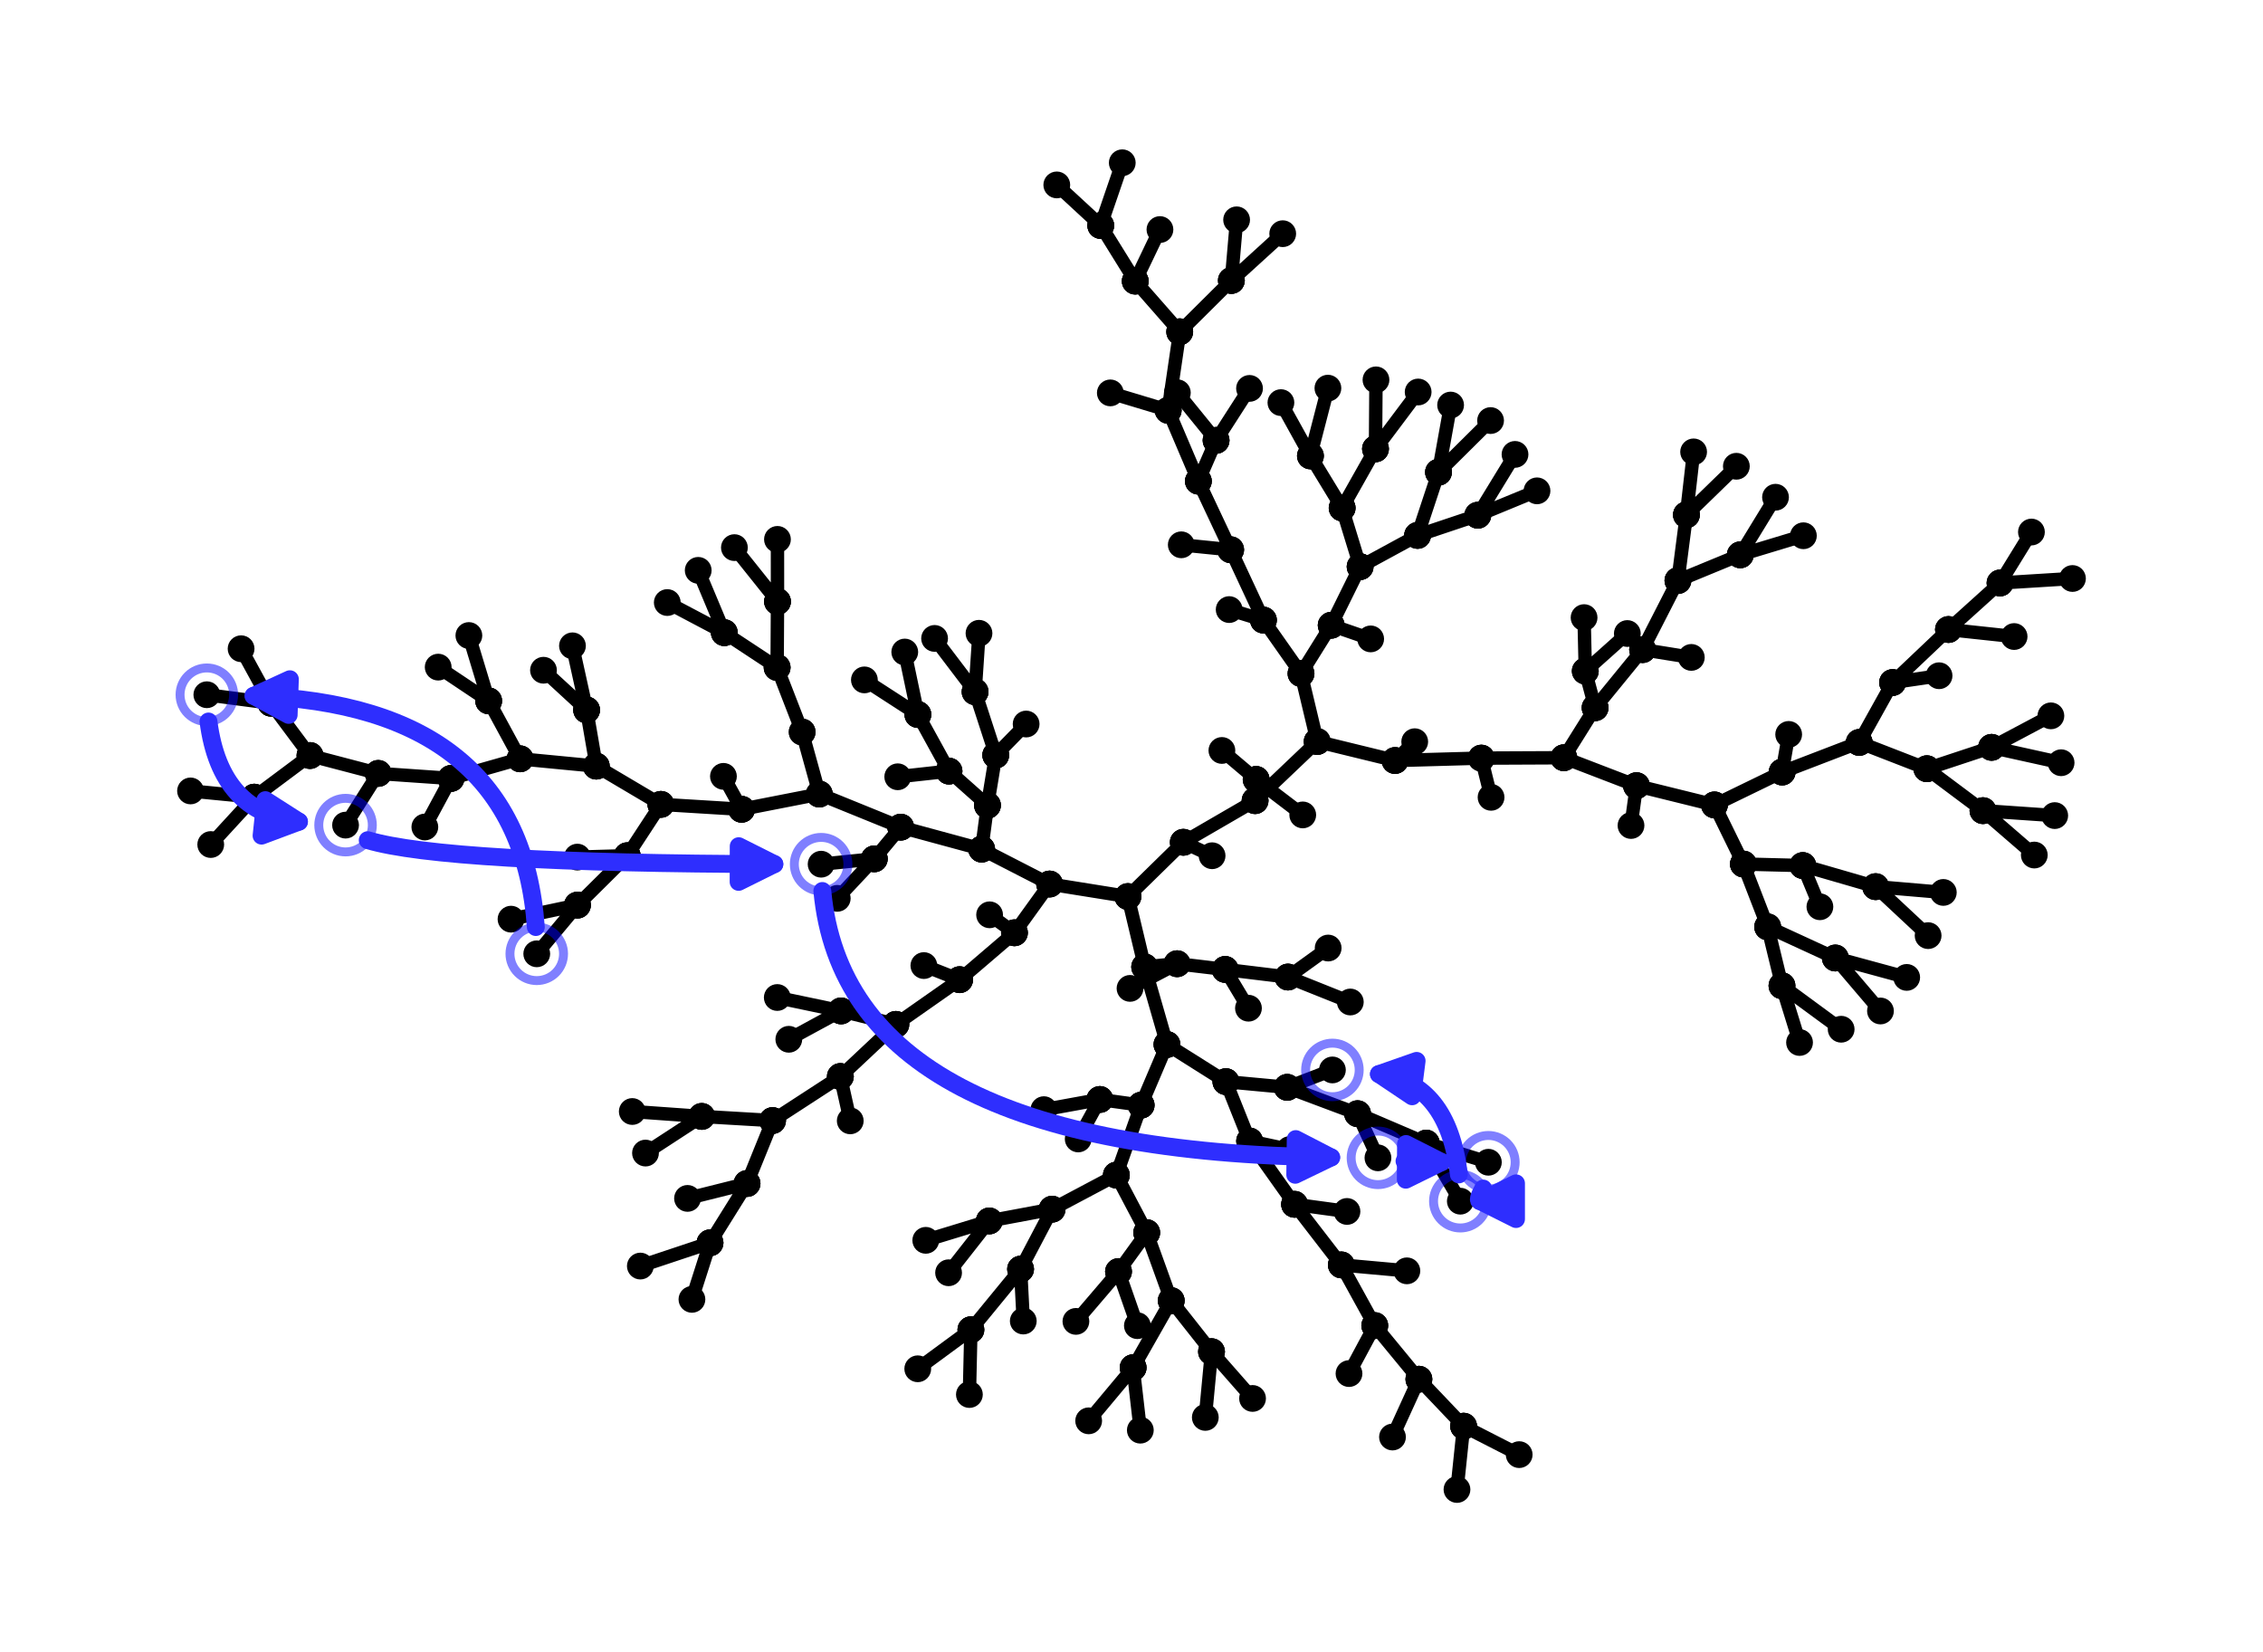 <?xml version="1.0" encoding="utf-8" standalone="no"?>
<!DOCTYPE svg PUBLIC "-//W3C//DTD SVG 1.1//EN"
  "http://www.w3.org/Graphics/SVG/1.1/DTD/svg11.dtd">
<svg height="185.04pt" version="1.1" viewBox="0 0 253.44 185.04" width="253.44pt" xmlns="http://www.w3.org/2000/svg" xmlns:xlink="http://www.w3.org/1999/xlink">
 <defs>
  <style type="text/css">*{stroke-linecap:butt;stroke-linejoin:round;}</style>
 </defs>
 <g id="figure_1">
  <g id="patch_1">
   <path d="M 0 185.04 
L 253.44 185.04 
L 253.44 0 
L 0 0 
z
" style="fill:#ffffff;"/>
  </g>
  <g id="axes_1">
   <g id="line2d_1">
    <path clip-path="url(#p4c6b7427d3)" d="M 123.278 25.258 
L 118.353 20.709 
M 123.278 25.258 
L 125.686 18.229 
M 123.278 25.258 
L 127.141 31.484 
M 223.991 65.29 
L 227.506 59.584 
M 223.991 65.29 
L 232.102 64.787 
M 223.991 65.29 
L 218.215 70.501 
M 210.059 99.298 
L 215.936 104.783 
M 210.059 99.298 
L 217.638 99.945 
M 210.059 99.298 
L 201.902 96.935 
M 108.733 148.919 
L 108.566 156.176 
M 108.733 148.919 
L 102.782 153.294 
M 108.733 148.919 
L 114.298 142.132 
M 205.546 107.29 
L 210.599 113.222 
M 205.546 107.29 
L 213.537 109.462 
M 205.546 107.29 
L 197.966 103.801 
M 126.903 153.166 
L 127.709 160.168 
M 126.903 153.166 
L 121.923 159.122 
M 126.903 153.166 
L 131.169 145.661 
M 144.241 109.422 
L 151.225 112.216 
M 144.241 109.422 
L 148.745 106.173 
M 144.241 109.422 
L 137.211 108.568 
M 135.682 151.378 
L 140.277 156.615 
M 135.682 151.378 
L 134.986 158.739 
M 135.682 151.378 
L 131.169 145.661 
M 110.792 136.735 
L 106.235 142.54 
M 110.792 136.735 
L 103.679 138.907 
M 110.792 136.735 
L 117.831 135.418 
M 223.039 83.697 
L 229.685 80.169 
M 223.039 83.697 
L 230.829 85.42 
M 223.039 83.697 
L 215.798 86.092 
M 222.078 90.787 
L 227.827 95.758 
M 222.078 90.787 
L 230.115 91.34 
M 222.078 90.787 
L 215.798 86.092 
M 127.141 31.484 
L 129.906 25.708 
M 127.141 31.484 
L 132.121 37.157 
M 137.211 108.568 
L 139.819 112.911 
M 137.211 108.568 
L 131.828 107.929 
M 137.906 31.41 
L 143.655 26.172 
M 137.906 31.41 
L 138.492 24.619 
M 137.906 31.41 
L 132.121 37.157 
M 199.568 110.396 
L 201.536 116.751 
M 199.568 110.396 
L 206.196 115.266 
M 199.568 110.396 
L 197.966 103.801 
M 163.913 159.721 
L 170.138 162.907 
M 163.913 159.721 
L 163.172 166.811 
M 163.913 159.721 
L 158.906 154.46 
M 165.506 57.703 
L 169.671 50.89 
M 165.506 57.703 
L 172.133 54.971 
M 165.506 57.703 
L 158.759 59.963 
M 136.194 49.32 
L 131.855 43.983 
M 136.194 49.32 
L 139.938 43.498 
M 136.194 49.32 
L 134.208 53.886 
M 215.798 86.092 
L 208.219 83.148 
M 154.045 50.267 
L 154.1 42.542 
M 154.045 50.267 
L 158.823 43.901 
M 154.045 50.267 
L 150.31 56.888 
M 131.169 145.661 
L 128.423 138.045 
M 218.215 70.501 
L 225.566 71.287 
M 218.215 70.501 
L 211.954 76.439 
M 114.298 142.132 
L 114.6 147.945 
M 114.298 142.132 
L 117.831 135.418 
M 194.9 62.137 
L 198.845 55.687 
M 194.9 62.137 
L 201.967 60 
M 194.9 62.137 
L 187.915 65.017 
M 211.954 76.439 
L 217.162 75.677 
M 211.954 76.439 
L 208.219 83.148 
M 161.103 52.883 
L 166.934 47.1 
M 161.103 52.883 
L 162.458 45.363 
M 161.103 52.883 
L 158.759 59.963 
M 177.543 75.155 
L 177.406 69.168 
M 177.543 75.155 
L 182.249 70.95 
M 177.543 75.155 
L 178.642 79.261 
M 146.758 51.056 
L 148.717 43.47 
M 146.758 51.056 
L 143.454 45.09 
M 146.758 51.056 
L 150.31 56.888 
M 197.966 103.801 
L 195.247 96.767 
M 132.121 37.157 
L 130.83 45.955 
M 158.906 154.46 
L 155.949 160.935 
M 158.906 154.46 
L 153.963 148.456 
M 150.31 56.888 
L 152.324 63.462 
M 131.828 107.929 
L 126.555 110.692 
M 131.828 107.929 
L 128.194 108.288 
M 117.831 135.418 
L 125.026 131.602 
M 201.902 96.935 
L 203.816 101.55 
M 201.902 96.935 
L 195.247 96.767 
M 159.73 128.017 
L 166.687 130.164 
M 159.73 128.017 
L 163.547 134.524 
M 159.73 128.017 
L 152.04 124.727 
M 188.867 57.659 
L 189.673 50.608 
M 188.867 57.659 
L 194.46 52.218 
M 188.867 57.659 
L 187.915 65.017 
M 208.219 83.148 
L 199.587 86.463 
M 158.759 59.963 
L 152.324 63.462 
M 123.177 123.131 
L 120.752 127.554 
M 123.177 123.131 
L 116.907 124.272 
M 123.177 123.131 
L 127.8 123.769 
M 195.247 96.767 
L 192.007 90.146 
M 130.83 45.955 
L 124.349 44.001 
M 130.83 45.955 
L 134.208 53.886 
M 153.963 148.456 
L 151.079 153.829 
M 153.963 148.456 
L 150.219 141.661 
M 152.324 63.462 
L 149.083 70.023 
M 134.208 53.886 
L 137.824 61.568 
M 199.587 86.463 
L 200.319 82.249 
M 199.587 86.463 
L 192.007 90.146 
M 150.219 141.661 
L 157.56 142.324 
M 150.219 141.661 
L 144.982 134.875 
M 125.265 142.404 
L 120.495 147.985 
M 125.265 142.404 
L 127.379 148.464 
M 125.265 142.404 
L 128.423 138.045 
M 187.915 65.017 
L 183.96 72.749 
M 137.824 61.568 
L 132.295 61.014 
M 137.824 61.568 
L 141.495 69.445 
M 78.59 125.031 
L 72.291 129.135 
M 78.59 125.031 
L 70.81 124.48 
M 78.59 125.031 
L 86.523 125.494 
M 28.475 89.274 
L 21.338 88.578 
M 28.475 89.274 
L 23.601 94.581 
M 28.475 89.274 
L 34.718 84.613 
M 152.04 124.727 
L 154.32 129.669 
M 152.04 124.727 
L 144.159 121.773 
M 149.083 70.023 
L 153.505 71.552 
M 149.083 70.023 
L 145.706 75.433 
M 192.007 90.146 
L 183.274 87.988 
M 79.519 139.186 
L 71.714 141.789 
M 79.519 139.186 
L 77.492 145.518 
M 79.519 139.186 
L 83.666 132.544 
M 144.982 134.875 
L 150.85 135.673 
M 144.982 134.875 
L 139.948 127.785 
M 141.495 69.445 
L 137.659 68.268 
M 141.495 69.445 
L 145.706 75.433 
M 128.423 138.045 
L 125.026 131.602 
M 83.666 132.544 
L 76.998 134.212 
M 83.666 132.544 
L 86.523 125.494 
M 183.96 72.749 
L 189.416 73.625 
M 183.96 72.749 
L 178.642 79.261 
M 144.159 121.773 
L 149.221 119.825 
M 144.159 121.773 
L 137.293 121.135 
M 145.706 75.433 
L 147.518 83.044 
M 140.68 87.29 
L 136.844 84.046 
M 140.68 87.29 
L 145.898 91.265 
M 140.68 87.29 
L 140.561 89.667 
M 139.948 127.785 
L 144.433 128.743 
M 139.948 127.785 
L 137.293 121.135 
M 183.274 87.988 
L 182.661 92.45 
M 183.274 87.988 
L 175.136 84.861 
M 178.642 79.261 
L 175.136 84.861 
M 94.195 113.214 
L 88.342 116.392 
M 94.195 113.214 
L 87.05 111.713 
M 94.195 113.214 
L 100.33 114.723 
M 175.136 84.861 
L 165.899 84.903 
M 86.523 125.494 
L 94.115 120.56 
M 30.338 78.75 
L 27.001 72.653 
M 30.338 78.75 
L 23.165 77.805 
M 30.338 78.75 
L 34.718 84.613 
M 94.115 120.56 
L 95.222 125.526 
M 94.115 120.56 
L 100.33 114.723 
M 165.899 84.903 
L 166.989 89.293 
M 165.899 84.903 
L 156.233 85.173 
M 125.026 131.602 
L 127.8 123.769 
M 54.726 78.491 
L 52.511 71.173 
M 54.726 78.491 
L 49.075 74.713 
M 54.726 78.491 
L 58.25 84.982 
M 137.293 121.135 
L 130.693 116.975 
M 64.671 101.366 
L 60.113 106.819 
M 64.671 101.366 
L 57.23 102.939 
M 64.671 101.366 
L 70.247 95.835 
M 102.796 80.02 
L 96.806 76.143 
M 102.796 80.02 
L 101.327 73.022 
M 102.796 80.02 
L 106.283 86.36 
M 109.205 77.473 
L 104.667 71.498 
M 109.205 77.473 
L 109.641 70.923 
M 109.205 77.473 
L 111.515 84.57 
M 156.233 85.173 
L 158.439 83.065 
M 156.233 85.173 
L 147.518 83.044 
M 127.8 123.769 
L 130.693 116.975 
M 147.518 83.044 
L 140.561 89.667 
M 65.696 79.509 
L 60.866 75.061 
M 65.696 79.509 
L 64.112 72.327 
M 65.696 79.509 
L 66.78 85.802 
M 130.693 116.975 
L 128.194 108.288 
M 100.33 114.723 
L 107.474 109.717 
M 140.561 89.667 
L 132.524 94.329 
M 34.718 84.613 
L 42.361 86.617 
M 87.075 67.369 
L 82.248 61.329 
M 87.075 67.369 
L 87.07 60.407 
M 87.075 67.369 
L 87.033 74.752 
M 132.524 94.329 
L 135.746 95.836 
M 132.524 94.329 
L 126.317 100.408 
M 42.361 86.617 
L 38.7 92.407 
M 42.361 86.617 
L 50.51 87.179 
M 70.247 95.835 
L 64.661 95.989 
M 70.247 95.835 
L 74.013 90.083 
M 128.194 108.288 
L 126.317 100.408 
M 81.118 70.854 
L 78.195 63.876 
M 81.118 70.854 
L 74.731 67.48 
M 81.118 70.854 
L 87.033 74.752 
M 106.283 86.36 
L 100.541 86.993 
M 106.283 86.36 
L 110.591 90.189 
M 126.317 100.408 
L 117.548 99.003 
M 50.51 87.179 
L 47.58 92.617 
M 50.51 87.179 
L 58.25 84.982 
M 58.25 84.982 
L 66.78 85.802 
M 107.474 109.717 
L 103.467 108.137 
M 107.474 109.717 
L 113.611 104.464 
M 97.916 96.182 
L 91.96 96.783 
M 97.916 96.182 
L 93.766 100.608 
M 97.916 96.182 
L 100.876 92.635 
M 111.515 84.57 
L 114.92 81.086 
M 111.515 84.57 
L 110.591 90.189 
M 66.78 85.802 
L 74.013 90.083 
M 110.591 90.189 
L 109.94 95.096 
M 113.611 104.464 
L 110.829 102.452 
M 113.611 104.464 
L 117.548 99.003 
M 74.013 90.083 
L 83.055 90.634 
M 117.548 99.003 
L 109.94 95.096 
M 83.055 90.634 
L 81.02 86.946 
M 83.055 90.634 
L 91.758 88.93 
M 109.94 95.096 
L 100.876 92.635 
M 100.876 92.635 
L 91.758 88.93 
M 87.033 74.752 
L 89.838 81.981 
M 91.758 88.93 
L 89.838 81.981 
L 89.838 81.981 
" style="fill:none;stroke:#000000;stroke-linecap:square;stroke-width:1.5;"/>
    <defs>
     <path d="M 0 1 
C 0.265 1 0.52 0.895 0.707 0.707 
C 0.895 0.52 1 0.265 1 0 
C 1 -0.265 0.895 -0.52 0.707 -0.707 
C 0.52 -0.895 0.265 -1 0 -1 
C -0.265 -1 -0.52 -0.895 -0.707 -0.707 
C -0.895 -0.52 -1 -0.265 -1 0 
C -1 0.265 -0.895 0.52 -0.707 0.707 
C -0.52 0.895 -0.265 1 0 1 
z
" id="m09262b2ebb" style="stroke:#000000;"/>
    </defs>
    <g clip-path="url(#p4c6b7427d3)">
     <use style="stroke:#000000;" x="123.278" xlink:href="#m09262b2ebb" y="25.258"/>
     <use style="stroke:#000000;" x="118.353" xlink:href="#m09262b2ebb" y="20.709"/>
     <use style="stroke:#000000;" x="123.278" xlink:href="#m09262b2ebb" y="25.258"/>
     <use style="stroke:#000000;" x="125.686" xlink:href="#m09262b2ebb" y="18.229"/>
     <use style="stroke:#000000;" x="123.278" xlink:href="#m09262b2ebb" y="25.258"/>
     <use style="stroke:#000000;" x="127.141" xlink:href="#m09262b2ebb" y="31.484"/>
     <use style="stroke:#000000;" x="223.991" xlink:href="#m09262b2ebb" y="65.29"/>
     <use style="stroke:#000000;" x="227.506" xlink:href="#m09262b2ebb" y="59.584"/>
     <use style="stroke:#000000;" x="223.991" xlink:href="#m09262b2ebb" y="65.29"/>
     <use style="stroke:#000000;" x="232.102" xlink:href="#m09262b2ebb" y="64.787"/>
     <use style="stroke:#000000;" x="223.991" xlink:href="#m09262b2ebb" y="65.29"/>
     <use style="stroke:#000000;" x="218.215" xlink:href="#m09262b2ebb" y="70.501"/>
     <use style="stroke:#000000;" x="210.059" xlink:href="#m09262b2ebb" y="99.298"/>
     <use style="stroke:#000000;" x="215.936" xlink:href="#m09262b2ebb" y="104.783"/>
     <use style="stroke:#000000;" x="210.059" xlink:href="#m09262b2ebb" y="99.298"/>
     <use style="stroke:#000000;" x="217.638" xlink:href="#m09262b2ebb" y="99.945"/>
     <use style="stroke:#000000;" x="210.059" xlink:href="#m09262b2ebb" y="99.298"/>
     <use style="stroke:#000000;" x="201.902" xlink:href="#m09262b2ebb" y="96.935"/>
     <use style="stroke:#000000;" x="108.733" xlink:href="#m09262b2ebb" y="148.919"/>
     <use style="stroke:#000000;" x="108.566" xlink:href="#m09262b2ebb" y="156.176"/>
     <use style="stroke:#000000;" x="108.733" xlink:href="#m09262b2ebb" y="148.919"/>
     <use style="stroke:#000000;" x="102.782" xlink:href="#m09262b2ebb" y="153.294"/>
     <use style="stroke:#000000;" x="108.733" xlink:href="#m09262b2ebb" y="148.919"/>
     <use style="stroke:#000000;" x="114.298" xlink:href="#m09262b2ebb" y="142.132"/>
     <use style="stroke:#000000;" x="205.546" xlink:href="#m09262b2ebb" y="107.29"/>
     <use style="stroke:#000000;" x="210.599" xlink:href="#m09262b2ebb" y="113.222"/>
     <use style="stroke:#000000;" x="205.546" xlink:href="#m09262b2ebb" y="107.29"/>
     <use style="stroke:#000000;" x="213.537" xlink:href="#m09262b2ebb" y="109.462"/>
     <use style="stroke:#000000;" x="205.546" xlink:href="#m09262b2ebb" y="107.29"/>
     <use style="stroke:#000000;" x="197.966" xlink:href="#m09262b2ebb" y="103.801"/>
     <use style="stroke:#000000;" x="126.903" xlink:href="#m09262b2ebb" y="153.166"/>
     <use style="stroke:#000000;" x="127.709" xlink:href="#m09262b2ebb" y="160.168"/>
     <use style="stroke:#000000;" x="126.903" xlink:href="#m09262b2ebb" y="153.166"/>
     <use style="stroke:#000000;" x="121.923" xlink:href="#m09262b2ebb" y="159.122"/>
     <use style="stroke:#000000;" x="126.903" xlink:href="#m09262b2ebb" y="153.166"/>
     <use style="stroke:#000000;" x="131.169" xlink:href="#m09262b2ebb" y="145.661"/>
     <use style="stroke:#000000;" x="144.241" xlink:href="#m09262b2ebb" y="109.422"/>
     <use style="stroke:#000000;" x="151.225" xlink:href="#m09262b2ebb" y="112.216"/>
     <use style="stroke:#000000;" x="144.241" xlink:href="#m09262b2ebb" y="109.422"/>
     <use style="stroke:#000000;" x="148.745" xlink:href="#m09262b2ebb" y="106.173"/>
     <use style="stroke:#000000;" x="144.241" xlink:href="#m09262b2ebb" y="109.422"/>
     <use style="stroke:#000000;" x="137.211" xlink:href="#m09262b2ebb" y="108.568"/>
     <use style="stroke:#000000;" x="135.682" xlink:href="#m09262b2ebb" y="151.378"/>
     <use style="stroke:#000000;" x="140.277" xlink:href="#m09262b2ebb" y="156.615"/>
     <use style="stroke:#000000;" x="135.682" xlink:href="#m09262b2ebb" y="151.378"/>
     <use style="stroke:#000000;" x="134.986" xlink:href="#m09262b2ebb" y="158.739"/>
     <use style="stroke:#000000;" x="135.682" xlink:href="#m09262b2ebb" y="151.378"/>
     <use style="stroke:#000000;" x="131.169" xlink:href="#m09262b2ebb" y="145.661"/>
     <use style="stroke:#000000;" x="110.792" xlink:href="#m09262b2ebb" y="136.735"/>
     <use style="stroke:#000000;" x="106.235" xlink:href="#m09262b2ebb" y="142.54"/>
     <use style="stroke:#000000;" x="110.792" xlink:href="#m09262b2ebb" y="136.735"/>
     <use style="stroke:#000000;" x="103.679" xlink:href="#m09262b2ebb" y="138.907"/>
     <use style="stroke:#000000;" x="110.792" xlink:href="#m09262b2ebb" y="136.735"/>
     <use style="stroke:#000000;" x="117.831" xlink:href="#m09262b2ebb" y="135.418"/>
     <use style="stroke:#000000;" x="223.039" xlink:href="#m09262b2ebb" y="83.697"/>
     <use style="stroke:#000000;" x="229.685" xlink:href="#m09262b2ebb" y="80.169"/>
     <use style="stroke:#000000;" x="223.039" xlink:href="#m09262b2ebb" y="83.697"/>
     <use style="stroke:#000000;" x="230.829" xlink:href="#m09262b2ebb" y="85.42"/>
     <use style="stroke:#000000;" x="223.039" xlink:href="#m09262b2ebb" y="83.697"/>
     <use style="stroke:#000000;" x="215.798" xlink:href="#m09262b2ebb" y="86.092"/>
     <use style="stroke:#000000;" x="222.078" xlink:href="#m09262b2ebb" y="90.787"/>
     <use style="stroke:#000000;" x="227.827" xlink:href="#m09262b2ebb" y="95.758"/>
     <use style="stroke:#000000;" x="222.078" xlink:href="#m09262b2ebb" y="90.787"/>
     <use style="stroke:#000000;" x="230.115" xlink:href="#m09262b2ebb" y="91.34"/>
     <use style="stroke:#000000;" x="222.078" xlink:href="#m09262b2ebb" y="90.787"/>
     <use style="stroke:#000000;" x="215.798" xlink:href="#m09262b2ebb" y="86.092"/>
     <use style="stroke:#000000;" x="127.141" xlink:href="#m09262b2ebb" y="31.484"/>
     <use style="stroke:#000000;" x="129.906" xlink:href="#m09262b2ebb" y="25.708"/>
     <use style="stroke:#000000;" x="127.141" xlink:href="#m09262b2ebb" y="31.484"/>
     <use style="stroke:#000000;" x="132.121" xlink:href="#m09262b2ebb" y="37.157"/>
     <use style="stroke:#000000;" x="137.211" xlink:href="#m09262b2ebb" y="108.568"/>
     <use style="stroke:#000000;" x="139.819" xlink:href="#m09262b2ebb" y="112.911"/>
     <use style="stroke:#000000;" x="137.211" xlink:href="#m09262b2ebb" y="108.568"/>
     <use style="stroke:#000000;" x="131.828" xlink:href="#m09262b2ebb" y="107.929"/>
     <use style="stroke:#000000;" x="137.906" xlink:href="#m09262b2ebb" y="31.41"/>
     <use style="stroke:#000000;" x="143.655" xlink:href="#m09262b2ebb" y="26.172"/>
     <use style="stroke:#000000;" x="137.906" xlink:href="#m09262b2ebb" y="31.41"/>
     <use style="stroke:#000000;" x="138.492" xlink:href="#m09262b2ebb" y="24.619"/>
     <use style="stroke:#000000;" x="137.906" xlink:href="#m09262b2ebb" y="31.41"/>
     <use style="stroke:#000000;" x="132.121" xlink:href="#m09262b2ebb" y="37.157"/>
     <use style="stroke:#000000;" x="199.568" xlink:href="#m09262b2ebb" y="110.396"/>
     <use style="stroke:#000000;" x="201.536" xlink:href="#m09262b2ebb" y="116.751"/>
     <use style="stroke:#000000;" x="199.568" xlink:href="#m09262b2ebb" y="110.396"/>
     <use style="stroke:#000000;" x="206.196" xlink:href="#m09262b2ebb" y="115.266"/>
     <use style="stroke:#000000;" x="199.568" xlink:href="#m09262b2ebb" y="110.396"/>
     <use style="stroke:#000000;" x="197.966" xlink:href="#m09262b2ebb" y="103.801"/>
     <use style="stroke:#000000;" x="163.913" xlink:href="#m09262b2ebb" y="159.721"/>
     <use style="stroke:#000000;" x="170.138" xlink:href="#m09262b2ebb" y="162.907"/>
     <use style="stroke:#000000;" x="163.913" xlink:href="#m09262b2ebb" y="159.721"/>
     <use style="stroke:#000000;" x="163.172" xlink:href="#m09262b2ebb" y="166.811"/>
     <use style="stroke:#000000;" x="163.913" xlink:href="#m09262b2ebb" y="159.721"/>
     <use style="stroke:#000000;" x="158.906" xlink:href="#m09262b2ebb" y="154.46"/>
     <use style="stroke:#000000;" x="165.506" xlink:href="#m09262b2ebb" y="57.703"/>
     <use style="stroke:#000000;" x="169.671" xlink:href="#m09262b2ebb" y="50.89"/>
     <use style="stroke:#000000;" x="165.506" xlink:href="#m09262b2ebb" y="57.703"/>
     <use style="stroke:#000000;" x="172.133" xlink:href="#m09262b2ebb" y="54.971"/>
     <use style="stroke:#000000;" x="165.506" xlink:href="#m09262b2ebb" y="57.703"/>
     <use style="stroke:#000000;" x="158.759" xlink:href="#m09262b2ebb" y="59.963"/>
     <use style="stroke:#000000;" x="136.194" xlink:href="#m09262b2ebb" y="49.32"/>
     <use style="stroke:#000000;" x="131.855" xlink:href="#m09262b2ebb" y="43.983"/>
     <use style="stroke:#000000;" x="136.194" xlink:href="#m09262b2ebb" y="49.32"/>
     <use style="stroke:#000000;" x="139.938" xlink:href="#m09262b2ebb" y="43.498"/>
     <use style="stroke:#000000;" x="136.194" xlink:href="#m09262b2ebb" y="49.32"/>
     <use style="stroke:#000000;" x="134.208" xlink:href="#m09262b2ebb" y="53.886"/>
     <use style="stroke:#000000;" x="215.798" xlink:href="#m09262b2ebb" y="86.092"/>
     <use style="stroke:#000000;" x="208.219" xlink:href="#m09262b2ebb" y="83.148"/>
     <use style="stroke:#000000;" x="154.045" xlink:href="#m09262b2ebb" y="50.267"/>
     <use style="stroke:#000000;" x="154.1" xlink:href="#m09262b2ebb" y="42.542"/>
     <use style="stroke:#000000;" x="154.045" xlink:href="#m09262b2ebb" y="50.267"/>
     <use style="stroke:#000000;" x="158.823" xlink:href="#m09262b2ebb" y="43.901"/>
     <use style="stroke:#000000;" x="154.045" xlink:href="#m09262b2ebb" y="50.267"/>
     <use style="stroke:#000000;" x="150.31" xlink:href="#m09262b2ebb" y="56.888"/>
     <use style="stroke:#000000;" x="131.169" xlink:href="#m09262b2ebb" y="145.661"/>
     <use style="stroke:#000000;" x="128.423" xlink:href="#m09262b2ebb" y="138.045"/>
     <use style="stroke:#000000;" x="218.215" xlink:href="#m09262b2ebb" y="70.501"/>
     <use style="stroke:#000000;" x="225.566" xlink:href="#m09262b2ebb" y="71.287"/>
     <use style="stroke:#000000;" x="218.215" xlink:href="#m09262b2ebb" y="70.501"/>
     <use style="stroke:#000000;" x="211.954" xlink:href="#m09262b2ebb" y="76.439"/>
     <use style="stroke:#000000;" x="114.298" xlink:href="#m09262b2ebb" y="142.132"/>
     <use style="stroke:#000000;" x="114.6" xlink:href="#m09262b2ebb" y="147.945"/>
     <use style="stroke:#000000;" x="114.298" xlink:href="#m09262b2ebb" y="142.132"/>
     <use style="stroke:#000000;" x="117.831" xlink:href="#m09262b2ebb" y="135.418"/>
     <use style="stroke:#000000;" x="194.9" xlink:href="#m09262b2ebb" y="62.137"/>
     <use style="stroke:#000000;" x="198.845" xlink:href="#m09262b2ebb" y="55.687"/>
     <use style="stroke:#000000;" x="194.9" xlink:href="#m09262b2ebb" y="62.137"/>
     <use style="stroke:#000000;" x="201.967" xlink:href="#m09262b2ebb" y="60"/>
     <use style="stroke:#000000;" x="194.9" xlink:href="#m09262b2ebb" y="62.137"/>
     <use style="stroke:#000000;" x="187.915" xlink:href="#m09262b2ebb" y="65.017"/>
     <use style="stroke:#000000;" x="211.954" xlink:href="#m09262b2ebb" y="76.439"/>
     <use style="stroke:#000000;" x="217.162" xlink:href="#m09262b2ebb" y="75.677"/>
     <use style="stroke:#000000;" x="211.954" xlink:href="#m09262b2ebb" y="76.439"/>
     <use style="stroke:#000000;" x="208.219" xlink:href="#m09262b2ebb" y="83.148"/>
     <use style="stroke:#000000;" x="161.103" xlink:href="#m09262b2ebb" y="52.883"/>
     <use style="stroke:#000000;" x="166.934" xlink:href="#m09262b2ebb" y="47.1"/>
     <use style="stroke:#000000;" x="161.103" xlink:href="#m09262b2ebb" y="52.883"/>
     <use style="stroke:#000000;" x="162.458" xlink:href="#m09262b2ebb" y="45.363"/>
     <use style="stroke:#000000;" x="161.103" xlink:href="#m09262b2ebb" y="52.883"/>
     <use style="stroke:#000000;" x="158.759" xlink:href="#m09262b2ebb" y="59.963"/>
     <use style="stroke:#000000;" x="177.543" xlink:href="#m09262b2ebb" y="75.155"/>
     <use style="stroke:#000000;" x="177.406" xlink:href="#m09262b2ebb" y="69.168"/>
     <use style="stroke:#000000;" x="177.543" xlink:href="#m09262b2ebb" y="75.155"/>
     <use style="stroke:#000000;" x="182.249" xlink:href="#m09262b2ebb" y="70.95"/>
     <use style="stroke:#000000;" x="177.543" xlink:href="#m09262b2ebb" y="75.155"/>
     <use style="stroke:#000000;" x="178.642" xlink:href="#m09262b2ebb" y="79.261"/>
     <use style="stroke:#000000;" x="146.758" xlink:href="#m09262b2ebb" y="51.056"/>
     <use style="stroke:#000000;" x="148.717" xlink:href="#m09262b2ebb" y="43.47"/>
     <use style="stroke:#000000;" x="146.758" xlink:href="#m09262b2ebb" y="51.056"/>
     <use style="stroke:#000000;" x="143.454" xlink:href="#m09262b2ebb" y="45.09"/>
     <use style="stroke:#000000;" x="146.758" xlink:href="#m09262b2ebb" y="51.056"/>
     <use style="stroke:#000000;" x="150.31" xlink:href="#m09262b2ebb" y="56.888"/>
     <use style="stroke:#000000;" x="197.966" xlink:href="#m09262b2ebb" y="103.801"/>
     <use style="stroke:#000000;" x="195.247" xlink:href="#m09262b2ebb" y="96.767"/>
     <use style="stroke:#000000;" x="132.121" xlink:href="#m09262b2ebb" y="37.157"/>
     <use style="stroke:#000000;" x="130.83" xlink:href="#m09262b2ebb" y="45.955"/>
     <use style="stroke:#000000;" x="158.906" xlink:href="#m09262b2ebb" y="154.46"/>
     <use style="stroke:#000000;" x="155.949" xlink:href="#m09262b2ebb" y="160.935"/>
     <use style="stroke:#000000;" x="158.906" xlink:href="#m09262b2ebb" y="154.46"/>
     <use style="stroke:#000000;" x="153.963" xlink:href="#m09262b2ebb" y="148.456"/>
     <use style="stroke:#000000;" x="150.31" xlink:href="#m09262b2ebb" y="56.888"/>
     <use style="stroke:#000000;" x="152.324" xlink:href="#m09262b2ebb" y="63.462"/>
     <use style="stroke:#000000;" x="131.828" xlink:href="#m09262b2ebb" y="107.929"/>
     <use style="stroke:#000000;" x="126.555" xlink:href="#m09262b2ebb" y="110.692"/>
     <use style="stroke:#000000;" x="131.828" xlink:href="#m09262b2ebb" y="107.929"/>
     <use style="stroke:#000000;" x="128.194" xlink:href="#m09262b2ebb" y="108.288"/>
     <use style="stroke:#000000;" x="117.831" xlink:href="#m09262b2ebb" y="135.418"/>
     <use style="stroke:#000000;" x="125.026" xlink:href="#m09262b2ebb" y="131.602"/>
     <use style="stroke:#000000;" x="201.902" xlink:href="#m09262b2ebb" y="96.935"/>
     <use style="stroke:#000000;" x="203.816" xlink:href="#m09262b2ebb" y="101.55"/>
     <use style="stroke:#000000;" x="201.902" xlink:href="#m09262b2ebb" y="96.935"/>
     <use style="stroke:#000000;" x="195.247" xlink:href="#m09262b2ebb" y="96.767"/>
     <use style="stroke:#000000;" x="159.73" xlink:href="#m09262b2ebb" y="128.017"/>
     <use style="stroke:#000000;" x="166.687" xlink:href="#m09262b2ebb" y="130.164"/>
     <use style="stroke:#000000;" x="159.73" xlink:href="#m09262b2ebb" y="128.017"/>
     <use style="stroke:#000000;" x="163.547" xlink:href="#m09262b2ebb" y="134.524"/>
     <use style="stroke:#000000;" x="159.73" xlink:href="#m09262b2ebb" y="128.017"/>
     <use style="stroke:#000000;" x="152.04" xlink:href="#m09262b2ebb" y="124.727"/>
     <use style="stroke:#000000;" x="188.867" xlink:href="#m09262b2ebb" y="57.659"/>
     <use style="stroke:#000000;" x="189.673" xlink:href="#m09262b2ebb" y="50.608"/>
     <use style="stroke:#000000;" x="188.867" xlink:href="#m09262b2ebb" y="57.659"/>
     <use style="stroke:#000000;" x="194.46" xlink:href="#m09262b2ebb" y="52.218"/>
     <use style="stroke:#000000;" x="188.867" xlink:href="#m09262b2ebb" y="57.659"/>
     <use style="stroke:#000000;" x="187.915" xlink:href="#m09262b2ebb" y="65.017"/>
     <use style="stroke:#000000;" x="208.219" xlink:href="#m09262b2ebb" y="83.148"/>
     <use style="stroke:#000000;" x="199.587" xlink:href="#m09262b2ebb" y="86.463"/>
     <use style="stroke:#000000;" x="158.759" xlink:href="#m09262b2ebb" y="59.963"/>
     <use style="stroke:#000000;" x="152.324" xlink:href="#m09262b2ebb" y="63.462"/>
     <use style="stroke:#000000;" x="123.177" xlink:href="#m09262b2ebb" y="123.131"/>
     <use style="stroke:#000000;" x="120.752" xlink:href="#m09262b2ebb" y="127.554"/>
     <use style="stroke:#000000;" x="123.177" xlink:href="#m09262b2ebb" y="123.131"/>
     <use style="stroke:#000000;" x="116.907" xlink:href="#m09262b2ebb" y="124.272"/>
     <use style="stroke:#000000;" x="123.177" xlink:href="#m09262b2ebb" y="123.131"/>
     <use style="stroke:#000000;" x="127.8" xlink:href="#m09262b2ebb" y="123.769"/>
     <use style="stroke:#000000;" x="195.247" xlink:href="#m09262b2ebb" y="96.767"/>
     <use style="stroke:#000000;" x="192.007" xlink:href="#m09262b2ebb" y="90.146"/>
     <use style="stroke:#000000;" x="130.83" xlink:href="#m09262b2ebb" y="45.955"/>
     <use style="stroke:#000000;" x="124.349" xlink:href="#m09262b2ebb" y="44.001"/>
     <use style="stroke:#000000;" x="130.83" xlink:href="#m09262b2ebb" y="45.955"/>
     <use style="stroke:#000000;" x="134.208" xlink:href="#m09262b2ebb" y="53.886"/>
     <use style="stroke:#000000;" x="153.963" xlink:href="#m09262b2ebb" y="148.456"/>
     <use style="stroke:#000000;" x="151.079" xlink:href="#m09262b2ebb" y="153.829"/>
     <use style="stroke:#000000;" x="153.963" xlink:href="#m09262b2ebb" y="148.456"/>
     <use style="stroke:#000000;" x="150.219" xlink:href="#m09262b2ebb" y="141.661"/>
     <use style="stroke:#000000;" x="152.324" xlink:href="#m09262b2ebb" y="63.462"/>
     <use style="stroke:#000000;" x="149.083" xlink:href="#m09262b2ebb" y="70.023"/>
     <use style="stroke:#000000;" x="134.208" xlink:href="#m09262b2ebb" y="53.886"/>
     <use style="stroke:#000000;" x="137.824" xlink:href="#m09262b2ebb" y="61.568"/>
     <use style="stroke:#000000;" x="199.587" xlink:href="#m09262b2ebb" y="86.463"/>
     <use style="stroke:#000000;" x="200.319" xlink:href="#m09262b2ebb" y="82.249"/>
     <use style="stroke:#000000;" x="199.587" xlink:href="#m09262b2ebb" y="86.463"/>
     <use style="stroke:#000000;" x="192.007" xlink:href="#m09262b2ebb" y="90.146"/>
     <use style="stroke:#000000;" x="150.219" xlink:href="#m09262b2ebb" y="141.661"/>
     <use style="stroke:#000000;" x="157.56" xlink:href="#m09262b2ebb" y="142.324"/>
     <use style="stroke:#000000;" x="150.219" xlink:href="#m09262b2ebb" y="141.661"/>
     <use style="stroke:#000000;" x="144.982" xlink:href="#m09262b2ebb" y="134.875"/>
     <use style="stroke:#000000;" x="125.265" xlink:href="#m09262b2ebb" y="142.404"/>
     <use style="stroke:#000000;" x="120.495" xlink:href="#m09262b2ebb" y="147.985"/>
     <use style="stroke:#000000;" x="125.265" xlink:href="#m09262b2ebb" y="142.404"/>
     <use style="stroke:#000000;" x="127.379" xlink:href="#m09262b2ebb" y="148.464"/>
     <use style="stroke:#000000;" x="125.265" xlink:href="#m09262b2ebb" y="142.404"/>
     <use style="stroke:#000000;" x="128.423" xlink:href="#m09262b2ebb" y="138.045"/>
     <use style="stroke:#000000;" x="187.915" xlink:href="#m09262b2ebb" y="65.017"/>
     <use style="stroke:#000000;" x="183.96" xlink:href="#m09262b2ebb" y="72.749"/>
     <use style="stroke:#000000;" x="137.824" xlink:href="#m09262b2ebb" y="61.568"/>
     <use style="stroke:#000000;" x="132.295" xlink:href="#m09262b2ebb" y="61.014"/>
     <use style="stroke:#000000;" x="137.824" xlink:href="#m09262b2ebb" y="61.568"/>
     <use style="stroke:#000000;" x="141.495" xlink:href="#m09262b2ebb" y="69.445"/>
     <use style="stroke:#000000;" x="78.59" xlink:href="#m09262b2ebb" y="125.031"/>
     <use style="stroke:#000000;" x="72.291" xlink:href="#m09262b2ebb" y="129.135"/>
     <use style="stroke:#000000;" x="78.59" xlink:href="#m09262b2ebb" y="125.031"/>
     <use style="stroke:#000000;" x="70.81" xlink:href="#m09262b2ebb" y="124.48"/>
     <use style="stroke:#000000;" x="78.59" xlink:href="#m09262b2ebb" y="125.031"/>
     <use style="stroke:#000000;" x="86.523" xlink:href="#m09262b2ebb" y="125.494"/>
     <use style="stroke:#000000;" x="28.475" xlink:href="#m09262b2ebb" y="89.274"/>
     <use style="stroke:#000000;" x="21.338" xlink:href="#m09262b2ebb" y="88.578"/>
     <use style="stroke:#000000;" x="28.475" xlink:href="#m09262b2ebb" y="89.274"/>
     <use style="stroke:#000000;" x="23.601" xlink:href="#m09262b2ebb" y="94.581"/>
     <use style="stroke:#000000;" x="28.475" xlink:href="#m09262b2ebb" y="89.274"/>
     <use style="stroke:#000000;" x="34.718" xlink:href="#m09262b2ebb" y="84.613"/>
     <use style="stroke:#000000;" x="152.04" xlink:href="#m09262b2ebb" y="124.727"/>
     <use style="stroke:#000000;" x="154.32" xlink:href="#m09262b2ebb" y="129.669"/>
     <use style="stroke:#000000;" x="152.04" xlink:href="#m09262b2ebb" y="124.727"/>
     <use style="stroke:#000000;" x="144.159" xlink:href="#m09262b2ebb" y="121.773"/>
     <use style="stroke:#000000;" x="149.083" xlink:href="#m09262b2ebb" y="70.023"/>
     <use style="stroke:#000000;" x="153.505" xlink:href="#m09262b2ebb" y="71.552"/>
     <use style="stroke:#000000;" x="149.083" xlink:href="#m09262b2ebb" y="70.023"/>
     <use style="stroke:#000000;" x="145.706" xlink:href="#m09262b2ebb" y="75.433"/>
     <use style="stroke:#000000;" x="192.007" xlink:href="#m09262b2ebb" y="90.146"/>
     <use style="stroke:#000000;" x="183.274" xlink:href="#m09262b2ebb" y="87.988"/>
     <use style="stroke:#000000;" x="79.519" xlink:href="#m09262b2ebb" y="139.186"/>
     <use style="stroke:#000000;" x="71.714" xlink:href="#m09262b2ebb" y="141.789"/>
     <use style="stroke:#000000;" x="79.519" xlink:href="#m09262b2ebb" y="139.186"/>
     <use style="stroke:#000000;" x="77.492" xlink:href="#m09262b2ebb" y="145.518"/>
     <use style="stroke:#000000;" x="79.519" xlink:href="#m09262b2ebb" y="139.186"/>
     <use style="stroke:#000000;" x="83.666" xlink:href="#m09262b2ebb" y="132.544"/>
     <use style="stroke:#000000;" x="144.982" xlink:href="#m09262b2ebb" y="134.875"/>
     <use style="stroke:#000000;" x="150.85" xlink:href="#m09262b2ebb" y="135.673"/>
     <use style="stroke:#000000;" x="144.982" xlink:href="#m09262b2ebb" y="134.875"/>
     <use style="stroke:#000000;" x="139.948" xlink:href="#m09262b2ebb" y="127.785"/>
     <use style="stroke:#000000;" x="141.495" xlink:href="#m09262b2ebb" y="69.445"/>
     <use style="stroke:#000000;" x="137.659" xlink:href="#m09262b2ebb" y="68.268"/>
     <use style="stroke:#000000;" x="141.495" xlink:href="#m09262b2ebb" y="69.445"/>
     <use style="stroke:#000000;" x="145.706" xlink:href="#m09262b2ebb" y="75.433"/>
     <use style="stroke:#000000;" x="128.423" xlink:href="#m09262b2ebb" y="138.045"/>
     <use style="stroke:#000000;" x="125.026" xlink:href="#m09262b2ebb" y="131.602"/>
     <use style="stroke:#000000;" x="83.666" xlink:href="#m09262b2ebb" y="132.544"/>
     <use style="stroke:#000000;" x="76.998" xlink:href="#m09262b2ebb" y="134.212"/>
     <use style="stroke:#000000;" x="83.666" xlink:href="#m09262b2ebb" y="132.544"/>
     <use style="stroke:#000000;" x="86.523" xlink:href="#m09262b2ebb" y="125.494"/>
     <use style="stroke:#000000;" x="183.96" xlink:href="#m09262b2ebb" y="72.749"/>
     <use style="stroke:#000000;" x="189.416" xlink:href="#m09262b2ebb" y="73.625"/>
     <use style="stroke:#000000;" x="183.96" xlink:href="#m09262b2ebb" y="72.749"/>
     <use style="stroke:#000000;" x="178.642" xlink:href="#m09262b2ebb" y="79.261"/>
     <use style="stroke:#000000;" x="144.159" xlink:href="#m09262b2ebb" y="121.773"/>
     <use style="stroke:#000000;" x="149.221" xlink:href="#m09262b2ebb" y="119.825"/>
     <use style="stroke:#000000;" x="144.159" xlink:href="#m09262b2ebb" y="121.773"/>
     <use style="stroke:#000000;" x="137.293" xlink:href="#m09262b2ebb" y="121.135"/>
     <use style="stroke:#000000;" x="145.706" xlink:href="#m09262b2ebb" y="75.433"/>
     <use style="stroke:#000000;" x="147.518" xlink:href="#m09262b2ebb" y="83.044"/>
     <use style="stroke:#000000;" x="140.68" xlink:href="#m09262b2ebb" y="87.29"/>
     <use style="stroke:#000000;" x="136.844" xlink:href="#m09262b2ebb" y="84.046"/>
     <use style="stroke:#000000;" x="140.68" xlink:href="#m09262b2ebb" y="87.29"/>
     <use style="stroke:#000000;" x="145.898" xlink:href="#m09262b2ebb" y="91.265"/>
     <use style="stroke:#000000;" x="140.68" xlink:href="#m09262b2ebb" y="87.29"/>
     <use style="stroke:#000000;" x="140.561" xlink:href="#m09262b2ebb" y="89.667"/>
     <use style="stroke:#000000;" x="139.948" xlink:href="#m09262b2ebb" y="127.785"/>
     <use style="stroke:#000000;" x="144.433" xlink:href="#m09262b2ebb" y="128.743"/>
     <use style="stroke:#000000;" x="139.948" xlink:href="#m09262b2ebb" y="127.785"/>
     <use style="stroke:#000000;" x="137.293" xlink:href="#m09262b2ebb" y="121.135"/>
     <use style="stroke:#000000;" x="183.274" xlink:href="#m09262b2ebb" y="87.988"/>
     <use style="stroke:#000000;" x="182.661" xlink:href="#m09262b2ebb" y="92.45"/>
     <use style="stroke:#000000;" x="183.274" xlink:href="#m09262b2ebb" y="87.988"/>
     <use style="stroke:#000000;" x="175.136" xlink:href="#m09262b2ebb" y="84.861"/>
     <use style="stroke:#000000;" x="178.642" xlink:href="#m09262b2ebb" y="79.261"/>
     <use style="stroke:#000000;" x="175.136" xlink:href="#m09262b2ebb" y="84.861"/>
     <use style="stroke:#000000;" x="94.195" xlink:href="#m09262b2ebb" y="113.214"/>
     <use style="stroke:#000000;" x="88.342" xlink:href="#m09262b2ebb" y="116.392"/>
     <use style="stroke:#000000;" x="94.195" xlink:href="#m09262b2ebb" y="113.214"/>
     <use style="stroke:#000000;" x="87.05" xlink:href="#m09262b2ebb" y="111.713"/>
     <use style="stroke:#000000;" x="94.195" xlink:href="#m09262b2ebb" y="113.214"/>
     <use style="stroke:#000000;" x="100.33" xlink:href="#m09262b2ebb" y="114.723"/>
     <use style="stroke:#000000;" x="175.136" xlink:href="#m09262b2ebb" y="84.861"/>
     <use style="stroke:#000000;" x="165.899" xlink:href="#m09262b2ebb" y="84.903"/>
     <use style="stroke:#000000;" x="86.523" xlink:href="#m09262b2ebb" y="125.494"/>
     <use style="stroke:#000000;" x="94.115" xlink:href="#m09262b2ebb" y="120.56"/>
     <use style="stroke:#000000;" x="30.338" xlink:href="#m09262b2ebb" y="78.75"/>
     <use style="stroke:#000000;" x="27.001" xlink:href="#m09262b2ebb" y="72.653"/>
     <use style="stroke:#000000;" x="30.338" xlink:href="#m09262b2ebb" y="78.75"/>
     <use style="stroke:#000000;" x="23.165" xlink:href="#m09262b2ebb" y="77.805"/>
     <use style="stroke:#000000;" x="30.338" xlink:href="#m09262b2ebb" y="78.75"/>
     <use style="stroke:#000000;" x="34.718" xlink:href="#m09262b2ebb" y="84.613"/>
     <use style="stroke:#000000;" x="94.115" xlink:href="#m09262b2ebb" y="120.56"/>
     <use style="stroke:#000000;" x="95.222" xlink:href="#m09262b2ebb" y="125.526"/>
     <use style="stroke:#000000;" x="94.115" xlink:href="#m09262b2ebb" y="120.56"/>
     <use style="stroke:#000000;" x="100.33" xlink:href="#m09262b2ebb" y="114.723"/>
     <use style="stroke:#000000;" x="165.899" xlink:href="#m09262b2ebb" y="84.903"/>
     <use style="stroke:#000000;" x="166.989" xlink:href="#m09262b2ebb" y="89.293"/>
     <use style="stroke:#000000;" x="165.899" xlink:href="#m09262b2ebb" y="84.903"/>
     <use style="stroke:#000000;" x="156.233" xlink:href="#m09262b2ebb" y="85.173"/>
     <use style="stroke:#000000;" x="125.026" xlink:href="#m09262b2ebb" y="131.602"/>
     <use style="stroke:#000000;" x="127.8" xlink:href="#m09262b2ebb" y="123.769"/>
     <use style="stroke:#000000;" x="54.726" xlink:href="#m09262b2ebb" y="78.491"/>
     <use style="stroke:#000000;" x="52.511" xlink:href="#m09262b2ebb" y="71.173"/>
     <use style="stroke:#000000;" x="54.726" xlink:href="#m09262b2ebb" y="78.491"/>
     <use style="stroke:#000000;" x="49.075" xlink:href="#m09262b2ebb" y="74.713"/>
     <use style="stroke:#000000;" x="54.726" xlink:href="#m09262b2ebb" y="78.491"/>
     <use style="stroke:#000000;" x="58.25" xlink:href="#m09262b2ebb" y="84.982"/>
     <use style="stroke:#000000;" x="137.293" xlink:href="#m09262b2ebb" y="121.135"/>
     <use style="stroke:#000000;" x="130.693" xlink:href="#m09262b2ebb" y="116.975"/>
     <use style="stroke:#000000;" x="64.671" xlink:href="#m09262b2ebb" y="101.366"/>
     <use style="stroke:#000000;" x="60.113" xlink:href="#m09262b2ebb" y="106.819"/>
     <use style="stroke:#000000;" x="64.671" xlink:href="#m09262b2ebb" y="101.366"/>
     <use style="stroke:#000000;" x="57.23" xlink:href="#m09262b2ebb" y="102.939"/>
     <use style="stroke:#000000;" x="64.671" xlink:href="#m09262b2ebb" y="101.366"/>
     <use style="stroke:#000000;" x="70.247" xlink:href="#m09262b2ebb" y="95.835"/>
     <use style="stroke:#000000;" x="102.796" xlink:href="#m09262b2ebb" y="80.02"/>
     <use style="stroke:#000000;" x="96.806" xlink:href="#m09262b2ebb" y="76.143"/>
     <use style="stroke:#000000;" x="102.796" xlink:href="#m09262b2ebb" y="80.02"/>
     <use style="stroke:#000000;" x="101.327" xlink:href="#m09262b2ebb" y="73.022"/>
     <use style="stroke:#000000;" x="102.796" xlink:href="#m09262b2ebb" y="80.02"/>
     <use style="stroke:#000000;" x="106.283" xlink:href="#m09262b2ebb" y="86.36"/>
     <use style="stroke:#000000;" x="109.205" xlink:href="#m09262b2ebb" y="77.473"/>
     <use style="stroke:#000000;" x="104.667" xlink:href="#m09262b2ebb" y="71.498"/>
     <use style="stroke:#000000;" x="109.205" xlink:href="#m09262b2ebb" y="77.473"/>
     <use style="stroke:#000000;" x="109.641" xlink:href="#m09262b2ebb" y="70.923"/>
     <use style="stroke:#000000;" x="109.205" xlink:href="#m09262b2ebb" y="77.473"/>
     <use style="stroke:#000000;" x="111.515" xlink:href="#m09262b2ebb" y="84.57"/>
     <use style="stroke:#000000;" x="156.233" xlink:href="#m09262b2ebb" y="85.173"/>
     <use style="stroke:#000000;" x="158.439" xlink:href="#m09262b2ebb" y="83.065"/>
     <use style="stroke:#000000;" x="156.233" xlink:href="#m09262b2ebb" y="85.173"/>
     <use style="stroke:#000000;" x="147.518" xlink:href="#m09262b2ebb" y="83.044"/>
     <use style="stroke:#000000;" x="127.8" xlink:href="#m09262b2ebb" y="123.769"/>
     <use style="stroke:#000000;" x="130.693" xlink:href="#m09262b2ebb" y="116.975"/>
     <use style="stroke:#000000;" x="147.518" xlink:href="#m09262b2ebb" y="83.044"/>
     <use style="stroke:#000000;" x="140.561" xlink:href="#m09262b2ebb" y="89.667"/>
     <use style="stroke:#000000;" x="65.696" xlink:href="#m09262b2ebb" y="79.509"/>
     <use style="stroke:#000000;" x="60.866" xlink:href="#m09262b2ebb" y="75.061"/>
     <use style="stroke:#000000;" x="65.696" xlink:href="#m09262b2ebb" y="79.509"/>
     <use style="stroke:#000000;" x="64.112" xlink:href="#m09262b2ebb" y="72.327"/>
     <use style="stroke:#000000;" x="65.696" xlink:href="#m09262b2ebb" y="79.509"/>
     <use style="stroke:#000000;" x="66.78" xlink:href="#m09262b2ebb" y="85.802"/>
     <use style="stroke:#000000;" x="130.693" xlink:href="#m09262b2ebb" y="116.975"/>
     <use style="stroke:#000000;" x="128.194" xlink:href="#m09262b2ebb" y="108.288"/>
     <use style="stroke:#000000;" x="100.33" xlink:href="#m09262b2ebb" y="114.723"/>
     <use style="stroke:#000000;" x="107.474" xlink:href="#m09262b2ebb" y="109.717"/>
     <use style="stroke:#000000;" x="140.561" xlink:href="#m09262b2ebb" y="89.667"/>
     <use style="stroke:#000000;" x="132.524" xlink:href="#m09262b2ebb" y="94.329"/>
     <use style="stroke:#000000;" x="34.718" xlink:href="#m09262b2ebb" y="84.613"/>
     <use style="stroke:#000000;" x="42.361" xlink:href="#m09262b2ebb" y="86.617"/>
     <use style="stroke:#000000;" x="87.075" xlink:href="#m09262b2ebb" y="67.369"/>
     <use style="stroke:#000000;" x="82.248" xlink:href="#m09262b2ebb" y="61.329"/>
     <use style="stroke:#000000;" x="87.075" xlink:href="#m09262b2ebb" y="67.369"/>
     <use style="stroke:#000000;" x="87.07" xlink:href="#m09262b2ebb" y="60.407"/>
     <use style="stroke:#000000;" x="87.075" xlink:href="#m09262b2ebb" y="67.369"/>
     <use style="stroke:#000000;" x="87.033" xlink:href="#m09262b2ebb" y="74.752"/>
     <use style="stroke:#000000;" x="132.524" xlink:href="#m09262b2ebb" y="94.329"/>
     <use style="stroke:#000000;" x="135.746" xlink:href="#m09262b2ebb" y="95.836"/>
     <use style="stroke:#000000;" x="132.524" xlink:href="#m09262b2ebb" y="94.329"/>
     <use style="stroke:#000000;" x="126.317" xlink:href="#m09262b2ebb" y="100.408"/>
     <use style="stroke:#000000;" x="42.361" xlink:href="#m09262b2ebb" y="86.617"/>
     <use style="stroke:#000000;" x="38.7" xlink:href="#m09262b2ebb" y="92.407"/>
     <use style="stroke:#000000;" x="42.361" xlink:href="#m09262b2ebb" y="86.617"/>
     <use style="stroke:#000000;" x="50.51" xlink:href="#m09262b2ebb" y="87.179"/>
     <use style="stroke:#000000;" x="70.247" xlink:href="#m09262b2ebb" y="95.835"/>
     <use style="stroke:#000000;" x="64.661" xlink:href="#m09262b2ebb" y="95.989"/>
     <use style="stroke:#000000;" x="70.247" xlink:href="#m09262b2ebb" y="95.835"/>
     <use style="stroke:#000000;" x="74.013" xlink:href="#m09262b2ebb" y="90.083"/>
     <use style="stroke:#000000;" x="128.194" xlink:href="#m09262b2ebb" y="108.288"/>
     <use style="stroke:#000000;" x="126.317" xlink:href="#m09262b2ebb" y="100.408"/>
     <use style="stroke:#000000;" x="81.118" xlink:href="#m09262b2ebb" y="70.854"/>
     <use style="stroke:#000000;" x="78.195" xlink:href="#m09262b2ebb" y="63.876"/>
     <use style="stroke:#000000;" x="81.118" xlink:href="#m09262b2ebb" y="70.854"/>
     <use style="stroke:#000000;" x="74.731" xlink:href="#m09262b2ebb" y="67.48"/>
     <use style="stroke:#000000;" x="81.118" xlink:href="#m09262b2ebb" y="70.854"/>
     <use style="stroke:#000000;" x="87.033" xlink:href="#m09262b2ebb" y="74.752"/>
     <use style="stroke:#000000;" x="106.283" xlink:href="#m09262b2ebb" y="86.36"/>
     <use style="stroke:#000000;" x="100.541" xlink:href="#m09262b2ebb" y="86.993"/>
     <use style="stroke:#000000;" x="106.283" xlink:href="#m09262b2ebb" y="86.36"/>
     <use style="stroke:#000000;" x="110.591" xlink:href="#m09262b2ebb" y="90.189"/>
     <use style="stroke:#000000;" x="126.317" xlink:href="#m09262b2ebb" y="100.408"/>
     <use style="stroke:#000000;" x="117.548" xlink:href="#m09262b2ebb" y="99.003"/>
     <use style="stroke:#000000;" x="50.51" xlink:href="#m09262b2ebb" y="87.179"/>
     <use style="stroke:#000000;" x="47.58" xlink:href="#m09262b2ebb" y="92.617"/>
     <use style="stroke:#000000;" x="50.51" xlink:href="#m09262b2ebb" y="87.179"/>
     <use style="stroke:#000000;" x="58.25" xlink:href="#m09262b2ebb" y="84.982"/>
     <use style="stroke:#000000;" x="58.25" xlink:href="#m09262b2ebb" y="84.982"/>
     <use style="stroke:#000000;" x="66.78" xlink:href="#m09262b2ebb" y="85.802"/>
     <use style="stroke:#000000;" x="107.474" xlink:href="#m09262b2ebb" y="109.717"/>
     <use style="stroke:#000000;" x="103.467" xlink:href="#m09262b2ebb" y="108.137"/>
     <use style="stroke:#000000;" x="107.474" xlink:href="#m09262b2ebb" y="109.717"/>
     <use style="stroke:#000000;" x="113.611" xlink:href="#m09262b2ebb" y="104.464"/>
     <use style="stroke:#000000;" x="97.916" xlink:href="#m09262b2ebb" y="96.182"/>
     <use style="stroke:#000000;" x="91.96" xlink:href="#m09262b2ebb" y="96.783"/>
     <use style="stroke:#000000;" x="97.916" xlink:href="#m09262b2ebb" y="96.182"/>
     <use style="stroke:#000000;" x="93.766" xlink:href="#m09262b2ebb" y="100.608"/>
     <use style="stroke:#000000;" x="97.916" xlink:href="#m09262b2ebb" y="96.182"/>
     <use style="stroke:#000000;" x="100.876" xlink:href="#m09262b2ebb" y="92.635"/>
     <use style="stroke:#000000;" x="111.515" xlink:href="#m09262b2ebb" y="84.57"/>
     <use style="stroke:#000000;" x="114.92" xlink:href="#m09262b2ebb" y="81.086"/>
     <use style="stroke:#000000;" x="111.515" xlink:href="#m09262b2ebb" y="84.57"/>
     <use style="stroke:#000000;" x="110.591" xlink:href="#m09262b2ebb" y="90.189"/>
     <use style="stroke:#000000;" x="66.78" xlink:href="#m09262b2ebb" y="85.802"/>
     <use style="stroke:#000000;" x="74.013" xlink:href="#m09262b2ebb" y="90.083"/>
     <use style="stroke:#000000;" x="110.591" xlink:href="#m09262b2ebb" y="90.189"/>
     <use style="stroke:#000000;" x="109.94" xlink:href="#m09262b2ebb" y="95.096"/>
     <use style="stroke:#000000;" x="113.611" xlink:href="#m09262b2ebb" y="104.464"/>
     <use style="stroke:#000000;" x="110.829" xlink:href="#m09262b2ebb" y="102.452"/>
     <use style="stroke:#000000;" x="113.611" xlink:href="#m09262b2ebb" y="104.464"/>
     <use style="stroke:#000000;" x="117.548" xlink:href="#m09262b2ebb" y="99.003"/>
     <use style="stroke:#000000;" x="74.013" xlink:href="#m09262b2ebb" y="90.083"/>
     <use style="stroke:#000000;" x="83.055" xlink:href="#m09262b2ebb" y="90.634"/>
     <use style="stroke:#000000;" x="117.548" xlink:href="#m09262b2ebb" y="99.003"/>
     <use style="stroke:#000000;" x="109.94" xlink:href="#m09262b2ebb" y="95.096"/>
     <use style="stroke:#000000;" x="83.055" xlink:href="#m09262b2ebb" y="90.634"/>
     <use style="stroke:#000000;" x="81.02" xlink:href="#m09262b2ebb" y="86.946"/>
     <use style="stroke:#000000;" x="83.055" xlink:href="#m09262b2ebb" y="90.634"/>
     <use style="stroke:#000000;" x="91.758" xlink:href="#m09262b2ebb" y="88.93"/>
     <use style="stroke:#000000;" x="109.94" xlink:href="#m09262b2ebb" y="95.096"/>
     <use style="stroke:#000000;" x="100.876" xlink:href="#m09262b2ebb" y="92.635"/>
     <use style="stroke:#000000;" x="100.876" xlink:href="#m09262b2ebb" y="92.635"/>
     <use style="stroke:#000000;" x="91.758" xlink:href="#m09262b2ebb" y="88.93"/>
     <use style="stroke:#000000;" x="87.033" xlink:href="#m09262b2ebb" y="74.752"/>
     <use style="stroke:#000000;" x="89.838" xlink:href="#m09262b2ebb" y="81.981"/>
     <use style="stroke:#000000;" x="91.758" xlink:href="#m09262b2ebb" y="88.93"/>
     <use style="stroke:#000000;" x="89.838" xlink:href="#m09262b2ebb" y="81.981"/>
    </g>
   </g>
   <g id="PathCollection_1">
    <path clip-path="url(#p4c6b7427d3)" d="M 60.113 109.819 
C 60.909 109.819 61.672 109.503 62.234 108.941 
C 62.797 108.378 63.113 107.615 63.113 106.819 
C 63.113 106.024 62.797 105.261 62.234 104.698 
C 61.672 104.135 60.909 103.819 60.113 103.819 
C 59.317 103.819 58.554 104.135 57.992 104.698 
C 57.429 105.261 57.113 106.024 57.113 106.819 
C 57.113 107.615 57.429 108.378 57.992 108.941 
C 58.554 109.503 59.317 109.819 60.113 109.819 
z
" style="fill:none;stroke:#0000ff;stroke-opacity:0.5;"/>
   </g>
   <g id="PathCollection_2">
    <path clip-path="url(#p4c6b7427d3)" d="M 23.165 80.805 
C 23.961 80.805 24.724 80.489 25.287 79.926 
C 25.849 79.363 26.165 78.6 26.165 77.805 
C 26.165 77.009 25.849 76.246 25.287 75.683 
C 24.724 75.121 23.961 74.805 23.165 74.805 
C 22.37 74.805 21.607 75.121 21.044 75.683 
C 20.481 76.246 20.165 77.009 20.165 77.805 
C 20.165 78.6 20.481 79.363 21.044 79.926 
C 21.607 80.489 22.37 80.805 23.165 80.805 
z
" style="fill:none;stroke:#0000ff;stroke-opacity:0.5;"/>
   </g>
   <g id="PathCollection_3">
    <path clip-path="url(#p4c6b7427d3)" d="M 38.7 95.407 
C 39.495 95.407 40.259 95.091 40.821 94.528 
C 41.384 93.965 41.7 93.202 41.7 92.407 
C 41.7 91.611 41.384 90.848 40.821 90.285 
C 40.259 89.723 39.495 89.407 38.7 89.407 
C 37.904 89.407 37.141 89.723 36.578 90.285 
C 36.016 90.848 35.7 91.611 35.7 92.407 
C 35.7 93.202 36.016 93.965 36.578 94.528 
C 37.141 95.091 37.904 95.407 38.7 95.407 
z
" style="fill:none;stroke:#0000ff;stroke-opacity:0.5;"/>
   </g>
   <g id="PathCollection_4">
    <path clip-path="url(#p4c6b7427d3)" d="M 91.96 99.783 
C 92.756 99.783 93.519 99.467 94.081 98.905 
C 94.644 98.342 94.96 97.579 94.96 96.783 
C 94.96 95.988 94.644 95.225 94.081 94.662 
C 93.519 94.1 92.756 93.783 91.96 93.783 
C 91.165 93.783 90.401 94.1 89.839 94.662 
C 89.276 95.225 88.96 95.988 88.96 96.783 
C 88.96 97.579 89.276 98.342 89.839 98.905 
C 90.401 99.467 91.165 99.783 91.96 99.783 
z
" style="fill:none;stroke:#0000ff;stroke-opacity:0.5;"/>
   </g>
   <g id="PathCollection_5">
    <path clip-path="url(#p4c6b7427d3)" d="M 154.32 132.669 
C 155.115 132.669 155.878 132.353 156.441 131.791 
C 157.003 131.228 157.32 130.465 157.32 129.669 
C 157.32 128.874 157.003 128.111 156.441 127.548 
C 155.878 126.986 155.115 126.669 154.32 126.669 
C 153.524 126.669 152.761 126.986 152.198 127.548 
C 151.636 128.111 151.32 128.874 151.32 129.669 
C 151.32 130.465 151.636 131.228 152.198 131.791 
C 152.761 132.353 153.524 132.669 154.32 132.669 
z
" style="fill:none;stroke:#0000ff;stroke-opacity:0.5;"/>
   </g>
   <g id="PathCollection_6">
    <path clip-path="url(#p4c6b7427d3)" d="M 166.687 133.164 
C 167.482 133.164 168.245 132.848 168.808 132.286 
C 169.371 131.723 169.687 130.96 169.687 130.164 
C 169.687 129.369 169.371 128.606 168.808 128.043 
C 168.245 127.481 167.482 127.164 166.687 127.164 
C 165.891 127.164 165.128 127.481 164.565 128.043 
C 164.003 128.606 163.687 129.369 163.687 130.164 
C 163.687 130.96 164.003 131.723 164.565 132.286 
C 165.128 132.848 165.891 133.164 166.687 133.164 
z
" style="fill:none;stroke:#0000ff;stroke-opacity:0.5;"/>
   </g>
   <g id="PathCollection_7">
    <path clip-path="url(#p4c6b7427d3)" d="M 163.547 137.524 
C 164.342 137.524 165.106 137.208 165.668 136.645 
C 166.231 136.082 166.547 135.319 166.547 134.524 
C 166.547 133.728 166.231 132.965 165.668 132.402 
C 165.106 131.84 164.342 131.524 163.547 131.524 
C 162.751 131.524 161.988 131.84 161.426 132.402 
C 160.863 132.965 160.547 133.728 160.547 134.524 
C 160.547 135.319 160.863 136.082 161.426 136.645 
C 161.988 137.208 162.751 137.524 163.547 137.524 
z
" style="fill:none;stroke:#0000ff;stroke-opacity:0.5;"/>
   </g>
   <g id="PathCollection_8">
    <path clip-path="url(#p4c6b7427d3)" d="M 149.221 122.825 
C 150.016 122.825 150.779 122.509 151.342 121.947 
C 151.905 121.384 152.221 120.621 152.221 119.825 
C 152.221 119.03 151.905 118.266 151.342 117.704 
C 150.779 117.141 150.016 116.825 149.221 116.825 
C 148.425 116.825 147.662 117.141 147.099 117.704 
C 146.537 118.266 146.221 119.03 146.221 119.825 
C 146.221 120.621 146.537 121.384 147.099 121.947 
C 147.662 122.509 148.425 122.825 149.221 122.825 
z
" style="fill:none;stroke:#0000ff;stroke-opacity:0.5;"/>
   </g>
   <g id="patch_2">
    <path clip-path="url(#p4c6b7427d3)" d="M 60.009 103.823 
Q 58.235 78.943 28.399 77.93 
" style="fill:none;stroke:#2e2efe;stroke-linecap:round;stroke-width:2;"/>
    <path clip-path="url(#p4c6b7427d3)" d="M 32.329 80.065 
L 28.399 77.93 
L 32.464 76.067 
L 32.329 80.065 
z
" style="fill:#2e2efe;stroke:#2e2efe;stroke-linecap:round;stroke-width:2;"/>
   </g>
   <g id="patch_3">
    <path clip-path="url(#p4c6b7427d3)" d="M 23.348 80.802 
Q 24.68 91.085 33.482 92.02 
" style="fill:none;stroke:#2e2efe;stroke-linecap:round;stroke-width:2;"/>
    <path clip-path="url(#p4c6b7427d3)" d="M 29.716 89.609 
L 33.482 92.02 
L 29.293 93.586 
L 29.716 89.609 
z
" style="fill:#2e2efe;stroke:#2e2efe;stroke-linecap:round;stroke-width:2;"/>
   </g>
   <g id="patch_4">
    <path clip-path="url(#p4c6b7427d3)" d="M 41.183 94.093 
Q 49.872 96.685 86.724 96.774 
" style="fill:none;stroke:#2e2efe;stroke-linecap:round;stroke-width:2;"/>
    <path clip-path="url(#p4c6b7427d3)" d="M 82.729 94.765 
L 86.724 96.774 
L 82.719 98.765 
L 82.729 94.765 
z
" style="fill:#2e2efe;stroke:#2e2efe;stroke-linecap:round;stroke-width:2;"/>
   </g>
   <g id="patch_5">
    <path clip-path="url(#p4c6b7427d3)" d="M 92.096 99.783 
Q 94.801 128.906 149.084 129.621 
" style="fill:none;stroke:#2e2efe;stroke-linecap:round;stroke-width:2;"/>
    <path clip-path="url(#p4c6b7427d3)" d="M 145.11 127.568 
L 149.084 129.621 
L 145.058 131.568 
L 145.11 127.568 
z
" style="fill:#2e2efe;stroke:#2e2efe;stroke-linecap:round;stroke-width:2;"/>
   </g>
   <g id="patch_6">
    <path clip-path="url(#p4c6b7427d3)" d="M 157.295 130.036 
Q 159.598 130.132 161.45 130.143 
" style="fill:none;stroke:#2e2efe;stroke-linecap:round;stroke-width:2;"/>
    <path clip-path="url(#p4c6b7427d3)" d="M 157.462 128.119 
L 161.45 130.143 
L 157.438 132.119 
L 157.462 128.119 
z
" style="fill:#2e2efe;stroke:#2e2efe;stroke-linecap:round;stroke-width:2;"/>
   </g>
   <g id="patch_7">
    <path clip-path="url(#p4c6b7427d3)" d="M 166.106 133.108 
Q 165.336 134.524 165.783 134.524 
" style="fill:none;stroke:#2e2efe;stroke-linecap:round;stroke-width:2;"/>
    <path clip-path="url(#p4c6b7427d3)" d="M 169.783 136.524 
L 165.783 134.524 
L 169.783 132.524 
L 169.783 136.524 
z
" style="fill:#2e2efe;stroke:#2e2efe;stroke-linecap:round;stroke-width:2;"/>
   </g>
   <g id="patch_8">
    <path clip-path="url(#p4c6b7427d3)" d="M 163.38 131.526 
Q 162.173 121.275 154.431 120.288 
" style="fill:none;stroke:#2e2efe;stroke-linecap:round;stroke-width:2;"/>
    <path clip-path="url(#p4c6b7427d3)" d="M 158.146 122.778 
L 154.431 120.288 
L 158.652 118.81 
L 158.146 122.778 
z
" style="fill:#2e2efe;stroke:#2e2efe;stroke-linecap:round;stroke-width:2;"/>
   </g>
  </g>
 </g>
 <defs>
  <clipPath id="p4c6b7427d3">
   <rect height="163.44" width="231.84" x="10.8" y="10.8"/>
  </clipPath>
 </defs>
</svg>
